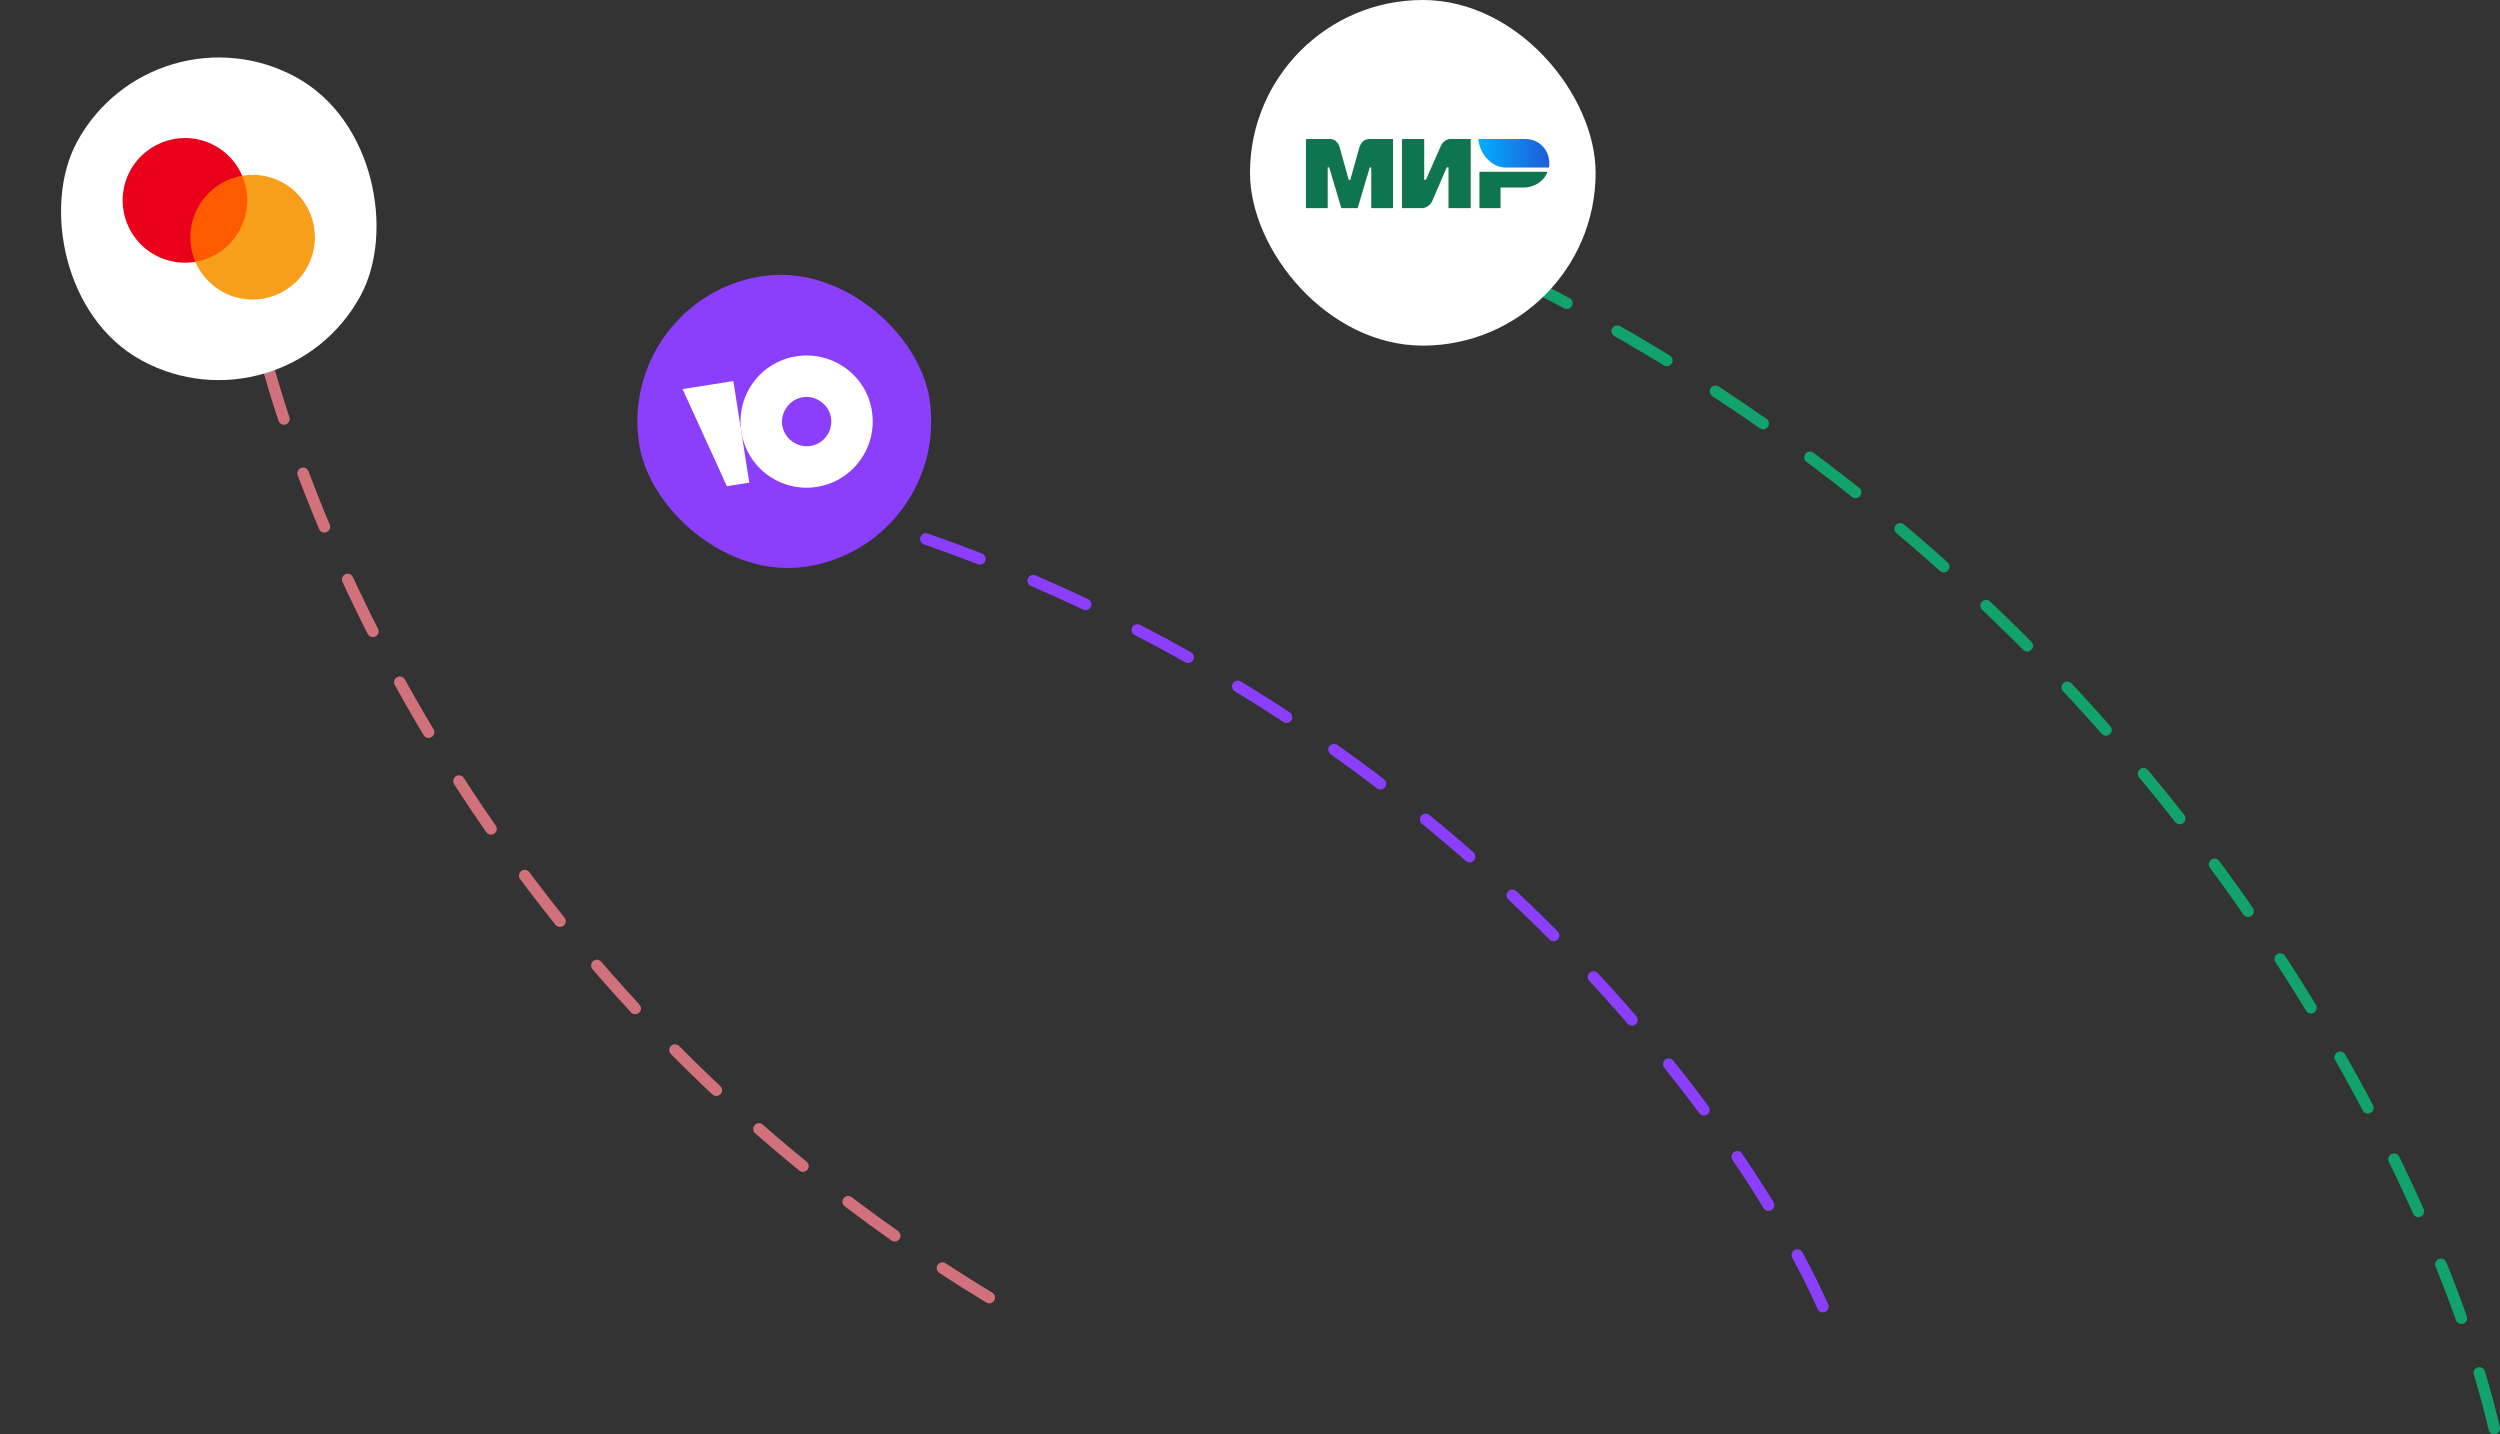 <svg width="434" height="249" viewBox="0 0 434 249" fill="none" xmlns="http://www.w3.org/2000/svg">
    <rect x="0" y="0" width="434" height="249" fill="#333333" stroke="none"/>
    <path d="M433 248C423 204.471 375 103.529 263 48" stroke="#11A36B" stroke-width="2" stroke-linecap="round" stroke-dasharray="10 10"/>
    <path d="M42.141 43.641C47.479 81.227 80.871 170.172 171.735 225.26" stroke="#D1717C" stroke-width="2" stroke-linecap="round" stroke-dasharray="10 10"/>
    <path d="M316.453 226.832C301.006 192.153 244.49 115.784 141.998 87.743" stroke="#8B3FFD" stroke-width="2" stroke-linecap="round" stroke-dasharray="10 10"/>
    <rect x="107" y="51.926" width="51" height="51" rx="25.5" transform="rotate(-8.942 107 51.926)" fill="#8B3FFD"/>
    <path d="M138.247 61.852C131.934 62.845 127.714 68.729 128.696 74.971C129.689 81.284 135.573 85.505 141.815 84.523C148.056 83.541 152.348 77.645 151.366 71.404C150.456 65.151 144.489 60.87 138.247 61.852ZM140.697 77.42C138.401 77.781 136.159 76.149 135.798 73.853C135.437 71.558 137.069 69.316 139.365 68.954C141.661 68.593 143.902 70.226 144.264 72.521C144.625 74.817 143.064 77.048 140.697 77.42Z" fill="white"/>
    <path d="M127.309 66.154L130.083 83.787L126.188 84.4L118.492 67.542L127.309 66.154Z" fill="white"/>
    <rect x="26.783" width="56" height="56" rx="28" transform="rotate(28.572 26.783 0)" fill="white"/>
    <path d="M46.198 32.767L37.88 28.238L29.741 43.182L38.06 47.712L46.198 32.767Z" fill="#FF5A00"/>
    <path d="M34.365 36.011C36.018 32.975 38.913 31.058 42.051 30.509C41.13 28.364 39.514 26.491 37.296 25.283C32.041 22.422 25.475 24.358 22.613 29.612C19.752 34.866 21.688 41.433 26.942 44.294C29.16 45.502 31.611 45.843 33.913 45.454C32.655 42.543 32.711 39.048 34.365 36.011Z" fill="#EB001B"/>
    <path d="M53.352 46.351C50.49 51.605 43.924 53.541 38.669 50.68C36.452 49.472 34.835 47.599 33.913 45.454C37.081 44.917 39.947 42.988 41.6 39.952C43.254 36.916 43.294 33.443 42.052 30.509C44.351 30.118 46.801 30.46 49.019 31.667C54.277 34.53 56.198 41.125 53.352 46.351Z" fill="#F79E1B"/>
    <rect x="217" width="60" height="60" rx="30" fill="white"/>
    <path fill-rule="evenodd" clip-rule="evenodd" d="M230.626 24.127C231.003 24.125 232.125 24.02 232.6 25.69C232.92 26.815 233.429 28.657 234.129 31.218H234.414C235.164 28.518 235.679 26.676 235.96 25.69C236.44 24.002 237.64 24.127 238.12 24.127L241.823 24.127V36.127H238.049V29.055H237.795L235.691 36.127H232.851L230.747 29.05H230.494V36.127H226.72V24.127L230.626 24.127ZM247.243 24.127V31.204H247.544L250.104 25.385C250.601 24.227 251.659 24.127 251.659 24.127H255.312V36.127H251.459V29.05H251.158L248.648 34.869C248.152 36.022 247.042 36.127 247.042 36.127H243.39V24.127H247.243ZM268.631 29.83C268.093 31.416 266.406 32.553 264.537 32.553H260.496V36.127H256.831V29.83H268.631Z" fill="#0F754E"/>
    <path fill-rule="evenodd" clip-rule="evenodd" d="M264.713 24.127H256.639C256.831 26.798 259.04 29.085 261.326 29.085H268.885C269.321 26.865 267.82 24.127 264.713 24.127Z" fill="url(#paint0_linear_204_75)"/>
    <defs>
        <linearGradient id="paint0_linear_204_75" x1="268.959" y1="27.246" x2="256.639" y2="27.246" gradientUnits="userSpaceOnUse">
            <stop stop-color="#1F5CD7"/>
            <stop offset="1" stop-color="#02AEFF"/>
        </linearGradient>
    </defs>
</svg>
